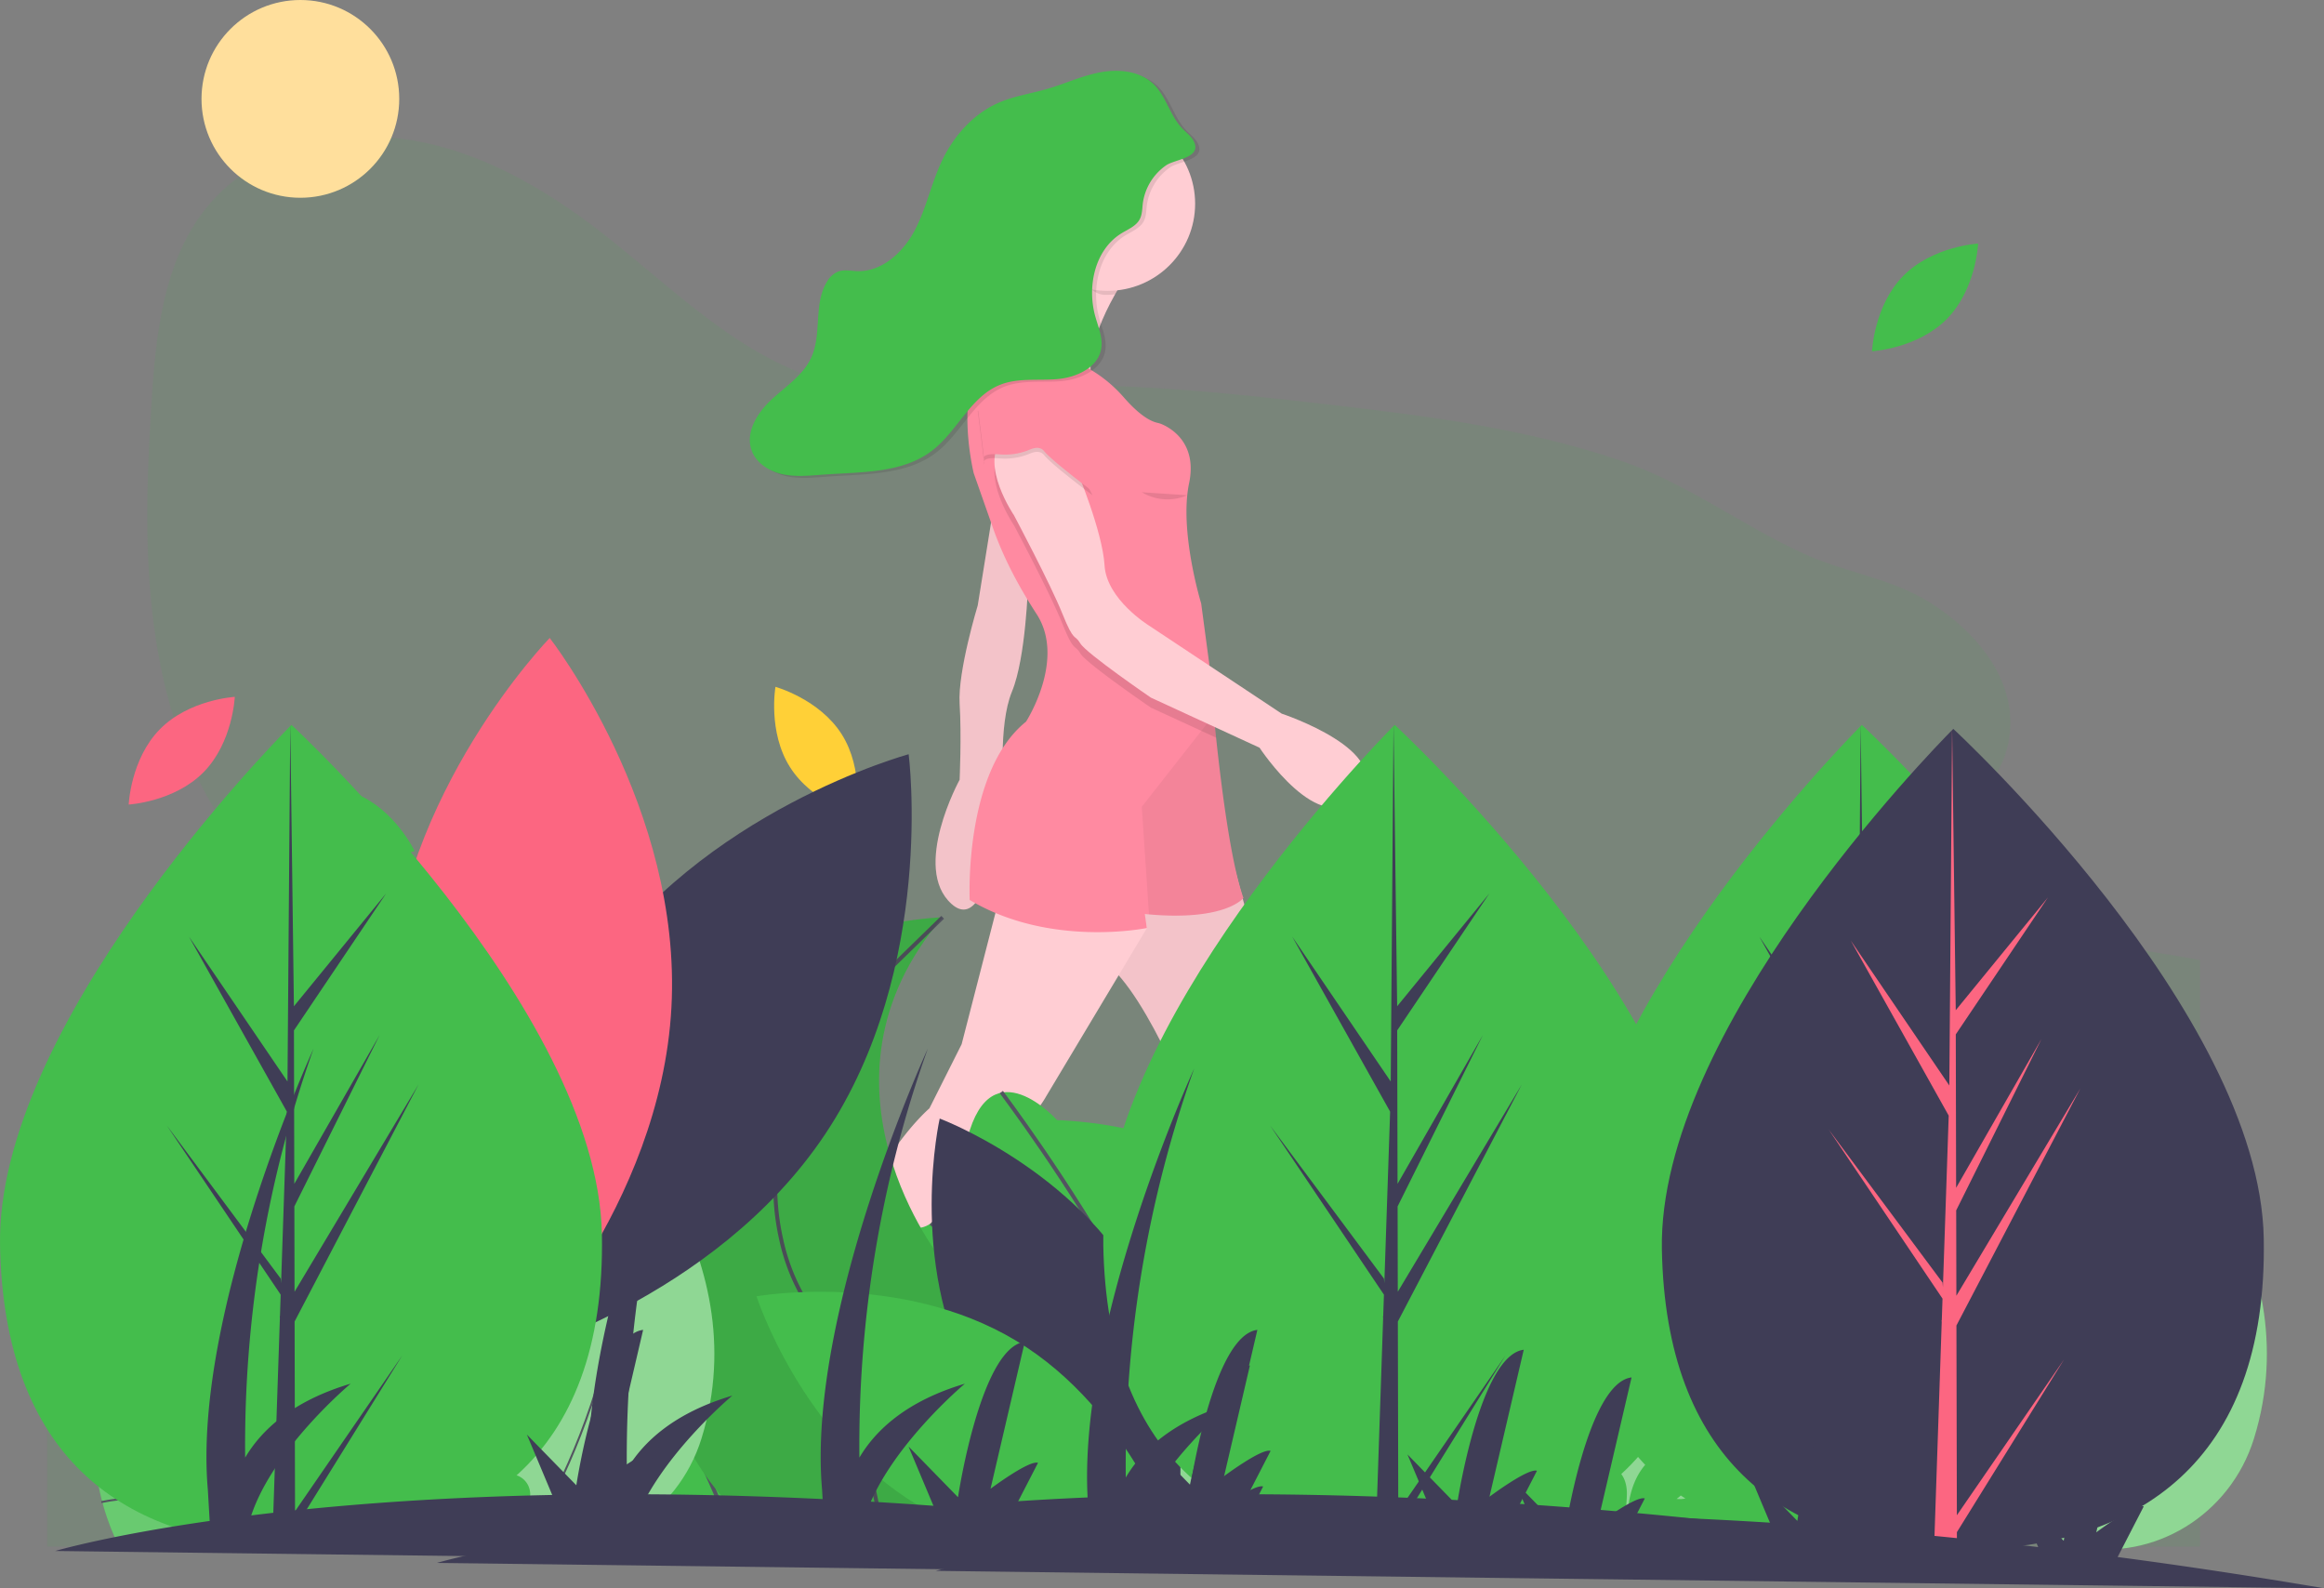 <svg xmlns="http://www.w3.org/2000/svg" width="1169.108" height="798.867" data-name="Layer 1"><rect width="100%" height="100%" fill="#808080" stroke="none"/><path fill="#44bd4c" d="M957.39 438.398c-31.824 40.46-19.46 99.567.762 146.905 6.77 15.849 14.428 32.617 11.572 49.613-3.494 20.784-22.043 35.982-41.519 44.036-35.503 14.683-77.988 11.184-110.61-9.11-28.192-17.538-48.381-46.058-77.054-62.798-47.984-28.014-109.06-17.435-161.164 1.862-36.863 13.652-77.164 31.407-113.793 17.14-25.774-10.04-43.59-34.475-53.296-60.376-4.687-12.505-8.089-26.04-17.038-35.953-5.321-5.893-12.265-10.075-19.378-13.602-64.953-32.205-146.989-14.96-210.078-50.679-42.608-24.124-69.885-69.63-81.963-117.08s-10.67-97.205-7.604-146.072c2.18-34.728 6.089-71.803 28.279-98.606 23.473-28.353 63.759-38.896 100.172-33.507s69.417 24.597 98.454 47.22c36.29 28.274 69.944 63.482 114.5 74.936 30.342 7.8 62.26 3.533 93.555 2.055 52.316-2.47 104.654 3.023 156.683 9.038 49.808 5.758 99.976 12.095 147.426 28.298 33.579 11.466 60.499 32.28 92.206 46.821 20.668 9.478 43.205 12.096 62.774 24.168 24.105 14.871 46.204 40.738 40.028 71.006-5.872 28.777-36.023 43.211-52.914 64.685z" opacity=".1"/><path fill="#44bd4c" d="M23.726 537.88s183-48 420 74 496-96 491-129 172 0 172 0v295h-1083z" opacity=".1"/><circle cx="151.106" cy="49.735" r="49.735" fill="#ffdf9c"/><path fill="#ffcdd3" d="M499.962 254.133l-8.101 50.389s-10.126 33.256-9.113 49.38 0 38.297 0 38.297-24.303 44.342-4.05 62.482 26.327-57.444 26.327-57.444-3.038-32.249 4.05-49.38 8.1-54.42 8.1-54.42z"/><path d="M499.962 254.133l-8.101 50.389s-10.126 33.256-9.113 49.38 0 38.297 0 38.297-24.303 44.342-4.05 62.482 26.327-57.444 26.327-57.444-3.038-32.249 4.05-49.38 8.1-54.42 8.1-54.42z" opacity=".05"/><path fill="#ffcdd3" d="M618.603 427.406l14.008 52.47 13.164 61.474s7.088 13.1 0 40.31l23.29 75.584s13.163 48.374 21.263 49.381-8.1 38.296-8.1 38.296L659.95 731.82s-6.076-30.234-14.177-37.288-34.428-77.599-34.428-77.599l-8.1-49.381s-25.315-67.521-47.592-83.646-29.365-42.326-29.365-42.326z"/><path d="M526.289 441.58s7.088 26.202 29.365 42.326 47.592 83.646 47.592 83.646l8.1 49.381s26.328 70.545 34.428 77.599c5.944 5.18 10.805 22.846 12.962 31.876.79 3.275 1.215 5.412 1.215 5.412l22.277 13.1s16.201-37.287 8.1-38.295c-1.255-.15-2.632-1.45-4.07-3.527-7.797-11.307-17.194-45.854-17.194-45.854l-23.29-75.583c7.089-27.21 0-40.311 0-40.311l-13.163-61.475-14.004-52.465z" opacity=".05"/><path fill="#ffcdd3" d="M396.677 703.602l8.101 19.148 36.453-4.031a83.706 83.706 0 01-1.863-15.822c-.324-11.439 1.438-26.878 10.977-38.598 17.214-21.164 43.541-73.568 43.541-73.568s26.327-28.218 32.403-39.304l50.69-84.623-1.58-7.588 13.67-12.597h-85.057l-20.252 78.606-16.201 32.25s-34.428 29.225-47.592 90.7c0 0-13.133 40.955-21.497 53.18a14.694 14.694 0 01-1.793 2.247z"/><path d="M658.736 726.408c.79 3.275 1.215 5.412 1.215 5.412l22.277 13.1s16.201-37.287 8.1-38.295c-1.255-.15-2.632-1.45-4.07-3.527a5.674 5.674 0 00-2.592 6.279 15.573 15.573 0 001.6 4.303c3.037 5.039-10.126 13.1-10.126 13.1-4.436 5.675-11.635 2.682-16.404-.372z" opacity=".1"/><path fill="#dce6f2" d="M684.678 711.391c-1.39-5.813 5.914-9.71 10.016-5.347a19.491 19.491 0 012.723 3.605c4.05 7.054 34.428 13.1 40.503 11.085s27.34-4.03 22.277 11.086-96.196 37.288-96.196 37.288-10.126-14.11-9.113-24.187a115.178 115.178 0 000-20.156s14.176 13.101 21.264 4.031c0 0 13.164-8.062 10.126-13.1a15.57 15.57 0 01-1.6-4.305z"/><path d="M396.677 703.602l8.101 19.148 36.453-4.031a83.706 83.706 0 01-1.863-15.822 4.996 4.996 0 00-8.13-1.16c-1.884 2.016-3.788 4.143-5.195 5.896-4.05 5.039-17.214 2.016-17.214 2.016-3.413 1.128-7.463-3.77-10.36-8.294a14.694 14.694 0 01-1.792 2.247z" opacity=".1"/><path fill="#dce6f2" d="M430.22 703.754a4.984 4.984 0 018.477 2.09c1.842 7.167 5.883 16.425 14.685 19.93 15.19 6.046 36.454 16.124 29.366 25.194s-31.39 17.132-52.655 10.077-51.642-24.186-51.642-24.186l15.189-40.311s8.1 17.132 14.176 15.116c0 0 13.164 3.024 17.214-2.015 1.41-1.755 3.311-3.876 5.19-5.895z"/><path fill="#ffcdd3" d="M567.805 137.23s-24.302 33.257-18.226 56.436-48.605-15.116-48.605-15.116 28.353-25.195 23.29-66.514z"/><path fill="#ff8aa1" d="M487.81 452.665c40.504 24.187 89.108 14.11 89.108 14.11l-1.012-7.055c.709.07 1.417.14 2.106.201 38.711 3.406 47.51-8.264 47.51-8.264-6.055-16.94-10.804-52.858-13.76-80.622-.426-3.99-.81-7.81-1.165-11.388-.8-8.092-1.397-14.905-1.782-19.51a804.38 804.38 0 01-.506-6.39l-4.05-30.233s-11.14-36.28-6.076-60.467c4.312-20.6-9.74-28.04-14.002-29.795a13.528 13.528 0 00-2.059-.608c-5.553-1.31-11.738-6.962-17-13.022a68.283 68.283 0 00-28.403-19.289 147.847 147.847 0 01-9.417-3.8c-7.089-8.061-26.328-3.022-26.328-3.022-23.29 15.116-11.138 64.497-11.138 64.497l9.68 27.533c5.397 15.328 13.083 29.679 21.953 43.314 14.885 22.857-5.306 54.118-5.306 54.118-31.39 25.194-28.352 89.692-28.352 89.692z"/><path d="M574.387 405.804l3.625 54.117c38.711 3.406 47.51-8.264 47.51-8.264-6.055-16.94-10.804-52.858-13.76-80.622-.426-3.99-.81-7.81-1.165-11.388z" opacity=".05"/><path d="M510.088 264.21s18.226 34.265 24.302 49.382 6.075 10.078 9.113 15.116 35.44 27.21 35.44 27.21l32.819 15.117a1419.28 1419.28 0 01-2.947-30.898l-30.884-20.499s-21.264-13.1-22.277-30.233-14.176-48.373-14.176-48.373-26.328-28.218-37.466-15.117 6.076 38.296 6.076 38.296z" opacity=".1"/><path fill="#ffcdd3" d="M541.478 235.993s13.163 31.241 14.176 48.373 22.277 30.234 22.277 30.234l66.831 44.342s57.718 19.148 38.478 41.319-49.617-24.187-49.617-24.187l-54.68-25.194s-32.402-22.172-35.44-27.21-3.038 0-9.113-15.117-24.302-49.381-24.302-49.381-17.214-25.195-6.076-38.296 37.466 15.117 37.466 15.117z"/><path d="M549.579 249.094s-20.252-15.117-24.303-20.156c-1.788-2.224-4.562-1.895-7.104-.834a32.042 32.042 0 01-15.046 2.472c-4.43-.378-8.734-.126-8.227 2.394 1.012 5.038-3.038-26.203-3.038-26.203l17.214-6.046 22.277 12.093z" opacity=".1"/><path fill="#ff8aa1" d="M549.579 247.078s-20.252-15.116-24.303-20.155c-1.788-2.225-4.562-1.896-7.104-.835a32.042 32.042 0 01-15.046 2.473c-4.43-.378-8.734-.126-8.227 2.393 1.012 5.039-3.038-26.202-3.038-26.202l17.214-6.047 22.277 12.093z"/><path d="M597.265 249.094a24.947 24.947 0 01-22.878-1.512M530.846 114.556c.757-6.025-6.738 6.487-7.595-.504l43.542 25.194s-2.486 3.406-5.665 8.785a44.667 44.667 0 01-4.968.285c-13.1 0-17.246-24.726-25.314-33.76z" opacity=".1"/><ellipse cx="557.173" cy="102.462" fill="#ffcdd3" rx="44.048" ry="43.838"/><path d="M576.935 103.228c-.331 2.752-.269 5.66-1.584 8.104-1.842 3.42-5.814 4.977-9.134 7.012-13.455 8.25-17.447 26.81-13.159 41.95 1.517 5.356 3.91 10.793 2.916 16.27-1.708 9.413-12.481 14.292-22.055 15.128s-19.596-.708-28.55 2.768c-15.037 5.838-21.659 23.39-34.441 33.2-14.868 11.41-35.347 10.703-54.073 12.023-6.924.488-13.95 1.318-20.752-.06s-13.513-5.46-15.916-11.942c-3.39-9.145 2.784-19.06 9.956-25.699s15.924-12.239 19.984-21.109c5.458-11.924 1.046-26.984 7.912-38.163a11.734 11.734 0 015.584-5.097c3.024-1.13 6.38-.35 9.608-.239 12.505.428 23.17-9.5 28.978-20.53s8.276-23.514 13.588-34.79c6.01-12.76 16.027-24.021 29.048-29.56 7.629-3.245 15.955-4.436 23.92-6.745 9.053-2.624 17.696-6.709 26.97-8.41s19.778-.578 26.558 5.944c6.382 6.139 8.243 15.771 14.343 22.187 2.305 2.425 5.266 4.476 6.375 7.626 2.629 7.464-10.125 8.094-14.379 11.082a27.834 27.834 0 00-11.697 19.05z" opacity=".1"/><path fill="#44bd4c" d="M574.91 102.22c-.331 2.752-.27 5.661-1.585 8.104-1.842 3.42-5.813 4.977-9.133 7.012-13.455 8.25-17.447 26.81-13.16 41.95 1.518 5.356 3.91 10.793 2.917 16.27-1.709 9.413-12.481 14.292-22.055 15.128s-19.596-.708-28.55 2.768c-15.037 5.838-21.659 23.39-34.441 33.2-14.868 11.41-35.347 10.703-54.074 12.023-6.924.488-13.95 1.318-20.751-.06s-13.514-5.46-15.916-11.941c-3.39-9.145 2.784-19.061 9.955-25.7s15.925-12.238 19.985-21.109c5.458-11.923 1.046-26.983 7.912-38.163a11.734 11.734 0 015.584-5.096c3.024-1.13 6.38-.35 9.608-.24 12.505.429 23.17-9.5 28.978-20.53s8.276-23.514 13.588-34.79c6.01-12.76 16.027-24.021 29.048-29.56 7.628-3.244 15.955-4.436 23.92-6.745 9.053-2.624 17.696-6.709 26.97-8.41s19.778-.578 26.558 5.944c6.382 6.14 8.242 15.771 14.343 22.187 2.305 2.425 5.266 4.476 6.375 7.627 2.629 7.463-10.125 8.093-14.379 11.081a27.834 27.834 0 00-11.697 19.05zM60.226 778.38s-33-59 8-106 89-21 89-21 60 28 46 95c0 0-8 34-32 32z"/><path fill="#fff" d="M60.226 778.38s-33-59 8-106 89-21 89-21 60 28 46 95c0 0-8 34-32 32z" opacity=".2"/><path fill="none" stroke="#535461" stroke-miterlimit="10" d="M112.059 778.465l36.167-110.085M181.226 685.38s-18.62-8.761-37.31-3.88c0 0-9.69-24.12-31.69-28.12M190.226 723.38s-31.664-22.885-54.832-15.942c0 0-26.168-31.058-44.168-29.058M183.226 764.38s-27.064-19.573-60.532-18.287c0 0-25.468-30.713-49.468-32.713M126.507 778.465a70.976 70.976 0 00-12.926-4.633s-20.855-27.119-62.605-18.285"/><path fill="#44bd4c" d="M417.226 778.38s33-54-49-134-77-95-70-107c0 0-66 8-52 107s74 134 74 134z"/><path fill="none" stroke="#535461" stroke-miterlimit="10" stroke-width="2" d="M370.726 778.38s-24.5-71-61.5-114-30-114-11-127"/><path fill="#44bd4c" d="M957.447 138.772c-14.736 14.954-15.705 37.894-15.705 37.894s22.923-1.305 37.66-16.26 15.705-37.895 15.705-37.895-22.924 1.306-37.66 16.26z"/><path fill="#fc6681" d="M80.447 366.772c-14.736 14.954-15.705 37.894-15.705 37.894s22.923-1.305 37.66-16.26 15.705-37.895 15.705-37.895-22.924 1.306-37.66 16.26z"/><path fill="#44bd4c" d="M901.447 415.772c-14.736 14.954-15.705 37.894-15.705 37.894s22.923-1.305 37.66-16.26 15.705-37.895 15.705-37.895-22.924 1.306-37.66 16.26zM179.284 399.335c-19.418-7.983-41.02-.2-41.02-.2s9.882 20.725 29.3 28.708 41.02.2 41.02.2-9.881-20.726-29.3-28.708z"/><path fill="#ffd037" d="M423.449 369.35c-11.225-17.743-33.348-23.888-33.348-23.888s-3.925 22.623 7.3 40.366 33.347 23.887 33.347 23.887 3.925-22.622-7.3-40.365z"/><circle cx="694.357" cy="442.691" r="8.669" fill="#fc6681"/><circle cx="714.585" cy="535.161" r="8.669" fill="#fc6681"/><path fill="#44bd4c" d="M531.726 563.38s-33-37-45 9-19 52-43 40-49 45 10 86 26 81.5 26 81.5h211s28-81.5-33-109.5-59-49-57-77-69-30-69-30z"/><path fill="none" stroke="#535461" stroke-miterlimit="10" stroke-width="2" d="M503.726 549.31s137 180.57 90 230.57M468.304 615.289s32.422 27.59 85.422 13.59 39.931-49.915 39.931-49.915"/><path fill="none" stroke="#535461" stroke-miterlimit="10" stroke-width="2" d="M690.175 702.573s-70.531-34.208-105.99-21.45c-92.323 33.215-160.96-56.243-160.96-56.243"/><path fill="#44bd4c" d="M485.226 778.38s43-32-11-144c0 0-72-89 0-173 0 0-157 4-154 150s78.5 167 78.5 167z"/><path fill="none" stroke="#535461" stroke-miterlimit="10" stroke-width="2" d="M445.059 778.38s-10.833-77-39.833-124a100.81 100.81 0 01-12.185-30.708c-9.695-42.63 4.125-87.209 35.437-117.717l45.748-44.575"/><path d="M485.226 778.38s43-32-11-144c0 0-72-89 0-173 0 0-157 4-154 150s78.5 167 78.5 167z" opacity=".1"/><path fill="#44bd4c" d="M870.665 777.499S723.52 744.603 910.742 552.11c0 0 80.704 76.488 51.097 171.571-11.903 38.23-50.197 61.832-88.981 54.27q-1.09-.213-2.193-.452z"/><path fill="#fff" d="M870.665 777.499c-3.231-.722-143.975-36.154 40.077-225.389 0 0 80.704 76.488 51.097 171.571-11.903 38.23-50.197 61.832-88.981 54.27q-1.09-.213-2.193-.452z" opacity=".4"/><path fill="none" stroke="#535461" stroke-miterlimit="10" d="M872.597 778.593s77.719-117.085 38.145-226.483"/><path fill="#44bd4c" d="M261.665 777.499S114.52 744.603 301.742 552.11c0 0 80.704 76.488 51.097 171.571-11.903 38.23-50.197 61.832-88.981 54.27q-1.09-.213-2.193-.452z"/><path fill="#fff" d="M261.665 777.499c-3.231-.722-143.975-36.154 40.077-225.389 0 0 80.704 76.488 51.097 171.571-11.903 38.23-50.197 61.832-88.981 54.27q-1.09-.213-2.193-.452z" opacity=".4"/><path fill="none" stroke="#535461" stroke-miterlimit="10" d="M263.597 778.593s77.719-117.085 38.145-226.483"/><path fill="#44bd4c" d="M590.665 777.499S443.52 744.603 630.742 552.11c0 0 80.704 76.488 51.097 171.571-11.903 38.23-50.197 61.832-88.981 54.27q-1.09-.213-2.193-.452z"/><path fill="#fff" d="M590.665 777.499c-3.231-.722-143.975-36.154 40.077-225.389 0 0 80.704 76.488 51.097 171.571-11.903 38.23-50.197 61.832-88.981 54.27q-1.09-.213-2.193-.452z" opacity=".4"/><path fill="none" stroke="#535461" stroke-miterlimit="10" d="M592.597 778.593s77.719-117.085 38.145-226.483"/><path fill="#44bd4c" d="M1042.665 777.499s-147.144-32.896 40.077-225.389c0 0 80.704 76.488 51.097 171.571-11.903 38.23-50.197 61.832-88.981 54.27q-1.09-.213-2.193-.452z"/><path fill="#fff" d="M1042.665 777.499c-3.231-.722-143.975-36.154 40.077-225.389 0 0 80.704 76.488 51.097 171.571-11.903 38.23-50.197 61.832-88.981 54.27q-1.09-.213-2.193-.452z" opacity=".4"/><path fill="none" stroke="#535461" stroke-miterlimit="10" d="M1044.597 778.593s77.719-117.085 38.145-226.483"/><path fill="#44bd4c" d="M768.665 777.499S621.52 744.603 808.742 552.11c0 0 80.704 76.488 51.097 171.571-11.903 38.23-50.197 61.832-88.981 54.27q-1.09-.213-2.193-.452z"/><path fill="#fff" d="M768.665 777.499c-3.231-.722-143.975-36.154 40.077-225.389 0 0 80.704 76.488 51.097 171.571-11.903 38.23-50.197 61.832-88.981 54.27q-1.09-.213-2.193-.452z" opacity=".4"/><path fill="none" stroke="#535461" stroke-miterlimit="10" d="M770.597 778.593s77.719-117.085 38.145-226.483"/><path fill="#44bd4c" d="M256.737 766c4.344-3.292 8.418-7.177 9.67-11.905a10.067 10.067 0 00-6.757-12.127c-6.205-1.936-12.837 1.574-17.864 5.117s-10.79 7.589-17.37 6.839c6.817-4.924 10.058-12.924 8.178-20.192a7.818 7.818 0 00-2.274-4.1c-3.445-3.005-9.69-1.715-13.814.652-13.117 7.528-16.777 22.065-16.848 35.149-1.323-4.72-.21-9.638-.242-14.48s-1.659-10.207-6.664-12.807c-2.972-1.544-6.644-1.844-10.164-1.95-5.897-.176-12.464.306-16.49 3.824-5.004 4.372-3.706 11.707.646 16.52s10.974 7.828 17.068 11.153c4.645 2.533 9.342 5.493 12.197 9.491a8.612 8.612 0 01.904 1.696h36.965a106.272 106.272 0 0022.86-12.88zM875.737 766c4.344-3.292 8.418-7.177 9.67-11.905a10.067 10.067 0 00-6.757-12.127c-6.205-1.936-12.837 1.574-17.864 5.117s-10.79 7.589-17.37 6.839c6.817-4.924 10.058-12.924 8.178-20.192a7.818 7.818 0 00-2.274-4.1c-3.445-3.005-9.69-1.715-13.814.652-13.117 7.528-16.777 22.065-16.848 35.149-1.323-4.72-.21-9.638-.242-14.48s-1.659-10.207-6.664-12.807c-2.972-1.544-6.644-1.844-10.164-1.95-5.897-.176-12.464.306-16.49 3.824-5.004 4.372-3.706 11.707.646 16.52s10.974 7.828 17.068 11.153c4.645 2.533 9.342 5.493 12.197 9.491a8.612 8.612 0 01.904 1.696h36.965a106.272 106.272 0 0022.86-12.88z"/><path fill="#3f3d56" d="M676.863 694.037c32.329 59.954 100.941 85.691 100.941 85.691s16.198-71.468-16.13-131.422-100.941-85.692-100.941-85.692-16.198 71.468 16.13 131.423z"/><path fill="#44bd4c" d="M699.084 674.312c58.366 35.115 80.845 104.863 80.845 104.863s-72.152 12.816-130.518-22.3-80.845-104.862-80.845-104.862 72.152-12.816 130.518 22.3z"/><path fill="#3f3d56" d="M488.863 694.037c32.329 59.954 100.941 85.691 100.941 85.691s16.198-71.468-16.13-131.422-100.941-85.692-100.941-85.692-16.198 71.468 16.13 131.423z"/><path fill="#44bd4c" d="M511.084 674.312c58.366 35.115 80.845 104.863 80.845 104.863s-72.152 12.816-130.518-22.3-80.845-104.862-80.845-104.862 72.152-12.816 130.518 22.3z"/><path fill="#3f3d56" d="M296.62 491.42c-55.927 83.727-42.046 191.159-42.046 191.159S359.132 654.26 415.06 570.533s42.045-191.159 42.045-191.159S352.547 407.692 296.62 491.42z"/><path fill="#fc6681" d="M337.764 506.788c-5.46 100.54-80.997 178.182-80.997 178.182s-66.685-85.365-61.225-185.905 80.997-178.183 80.997-178.183 66.685 85.365 61.225 185.906z"/><path fill="#44bd4c" d="M1092.797 620.865c2.105 114.017-64.942 155.073-148.547 156.617q-2.913.054-5.8.042-5.814-.018-11.512-.318c-75.556-3.95-134.958-44.716-136.916-150.751-2.026-109.734 135.665-250.805 145.994-261.238.009 0 .009 0 .018-.01.392-.398.593-.596.593-.596s154.066 142.246 156.17 256.254z"/><path fill="#3f3d56" d="M938.418 760.143l53.94-78.384-53.923 86.88.016 8.885q-5.815-.018-11.513-.318l3.86-114.173-.064-.882.1-.169.367-10.789-57.236-85.04 57.254 76.963.182 2.283 2.915-86.263-49.28-88.059 49.586 72.903 1.394-178.763.007-.595.01.585 1.822 140.921 46.383-56.736-46.363 68.875.17 77.19 42.926-74.872-42.893 86.22.095 42.921 62.376-104.267-62.35 119.24z"/><path fill="#44bd4c" d="M857.797 620.865c2.105 114.017-64.942 155.073-148.547 156.617q-2.913.054-5.8.042-5.814-.018-11.512-.318c-75.556-3.95-134.958-44.716-136.916-150.751-2.026-109.734 135.665-250.805 145.994-261.238.009 0 .009 0 .018-.01.392-.398.593-.596.593-.596s154.066 142.246 156.17 256.254z"/><path fill="#3f3d56" d="M703.418 760.143l53.94-78.384-53.923 86.88.016 8.885q-5.815-.018-11.513-.318l3.86-114.173-.064-.882.1-.169.367-10.789-57.236-85.04 57.254 76.963.182 2.283 2.915-86.263-49.28-88.059 49.586 72.903 1.394-178.763.007-.595.01.585 1.822 140.921 46.383-56.736-46.363 68.875.17 77.19 42.926-74.872-42.893 86.22.095 42.921L765.55 545.46l-62.35 119.24zM1138.797 622.865c2.105 114.017-64.942 155.073-148.547 156.617q-2.913.054-5.8.042-5.814-.018-11.512-.318c-75.556-3.95-134.958-44.716-136.916-150.751-2.026-109.734 135.665-250.805 145.994-261.238.009 0 .009 0 .018-.01.392-.398.593-.596.593-.596s154.066 142.246 156.17 256.254z"/><path fill="#fc6681" d="M984.418 762.143l53.94-78.384-53.923 86.88.016 8.885q-5.815-.018-11.513-.318l3.86-114.173-.064-.882.1-.169.367-10.789-57.236-85.04 57.254 76.963.182 2.283 2.915-86.263-49.28-88.059 49.586 72.903 1.394-178.763.007-.595.01.585 1.822 140.921 46.383-56.736-46.363 68.875.17 77.19 42.926-74.872-42.893 86.22.095 42.921 62.376-104.267-62.35 119.24z"/><path fill="#44bd4c" d="M302.797 620.865c2.105 114.017-64.942 155.073-148.547 156.617q-2.913.054-5.8.042-5.814-.018-11.512-.318C61.382 773.256 1.98 732.49.022 626.455-2.004 516.72 135.687 375.65 146.015 365.217c.01 0 .01 0 .019-.01.392-.398.593-.596.593-.596s154.065 142.246 156.17 256.254z"/><path fill="#3f3d56" d="M148.418 760.143l53.94-78.384-53.923 86.88.016 8.885q-5.815-.018-11.513-.318l3.86-114.173-.064-.882.1-.169.367-10.789-57.236-85.04 57.254 76.963.182 2.283 2.915-86.263-49.28-88.059 49.586 72.903 1.393-178.763.008-.595.01.585 1.822 140.921 46.383-56.736-46.363 68.875.17 77.19 42.925-74.872-42.892 86.22.095 42.921L210.55 545.46l-62.35 119.24zM918.108 794.867q-53.975-9.144-103.815-15.706l13.135-25.467c-4.43-1.539-23.89 13.046-23.89 13.046l17.239-73.927c-22.276 2.687-33.603 78.17-33.603 78.17l-24.888-25.52 12.05 28.691c-101.695-11.976-189.522-16.416-263.394-16.576l11.242-21.798c-4.429-1.538-23.889 13.046-23.889 13.046l17.238-73.926c-22.276 2.686-33.602 78.17-33.602 78.17l-24.889-25.52 12.762 30.389c-61.93 1.238-112.433 5.465-151.414 10.284 11.372-33.956 50.001-66.252 50.001-66.252-29.5 8.774-44.976 23.477-53.062 37.184a595.41 595.41 0 0134.415-205.722s-60.978 132.693-53.197 221.762l.93 15.816c-51.695 7.402-77.685 15.103-77.685 15.103z"/><path fill="#3f3d56" d="M1035.108 788.867q-53.975-9.144-103.815-15.706l13.135-25.467c-4.43-1.539-23.89 13.046-23.89 13.046l17.239-73.927c-22.276 2.687-33.603 78.17-33.603 78.17l-24.888-25.52 12.05 28.691c-101.695-11.976-189.522-16.416-263.394-16.576l11.242-21.798c-4.429-1.538-23.889 13.046-23.889 13.046l17.238-73.926c-22.276 2.686-33.602 78.17-33.602 78.17l-24.889-25.52 12.762 30.389c-61.93 1.238-112.433 5.465-151.414 10.284 11.372-33.956 50.001-66.252 50.001-66.252-29.5 8.774-44.976 23.477-53.062 37.184a595.41 595.41 0 0134.415-205.722s-60.978 132.693-53.197 221.762l.93 15.816c-51.695 7.402-77.685 15.103-77.685 15.103z"/><path fill="#3f3d56" d="M1169.108 798.867q-53.975-9.144-103.815-15.706l13.135-25.467c-4.43-1.539-23.89 13.046-23.89 13.046l17.239-73.927c-22.276 2.687-33.603 78.17-33.603 78.17l-24.888-25.52 12.05 28.691c-101.695-11.976-189.522-16.416-263.394-16.576l11.242-21.798c-4.429-1.538-23.889 13.046-23.889 13.046l17.238-73.926c-22.276 2.686-33.602 78.17-33.602 78.17l-24.889-25.52 12.762 30.389c-61.93 1.238-112.433 5.465-151.414 10.284 11.372-33.956 50.001-66.252 50.001-66.252-29.5 8.774-44.976 23.477-53.062 37.184a595.41 595.41 0 0134.415-205.722s-60.978 132.693-53.197 221.762l.93 15.816c-51.695 7.402-77.685 15.103-77.685 15.103z"/><path fill="#3f3d56" d="M726.108 788.867q-53.975-9.144-103.815-15.706l13.135-25.467c-4.43-1.539-23.89 13.046-23.89 13.046l17.239-73.927c-22.276 2.687-33.603 78.17-33.603 78.17l-24.888-25.52 12.05 28.691c-101.695-11.976-189.522-16.416-263.394-16.576l11.242-21.798c-4.429-1.538-23.889 13.046-23.889 13.046l17.238-73.926c-22.276 2.686-33.602 78.17-33.602 78.17l-24.89-25.52 12.763 30.389c-61.93 1.238-112.433 5.465-151.414 10.284 11.372-33.956 50.001-66.252 50.001-66.252-29.5 8.774-44.976 23.477-53.062 37.184a595.41 595.41 0 0134.415-205.722s-60.978 132.693-53.197 221.762l.93 15.816c-51.695 7.402-77.685 15.103-77.685 15.103z"/></svg>